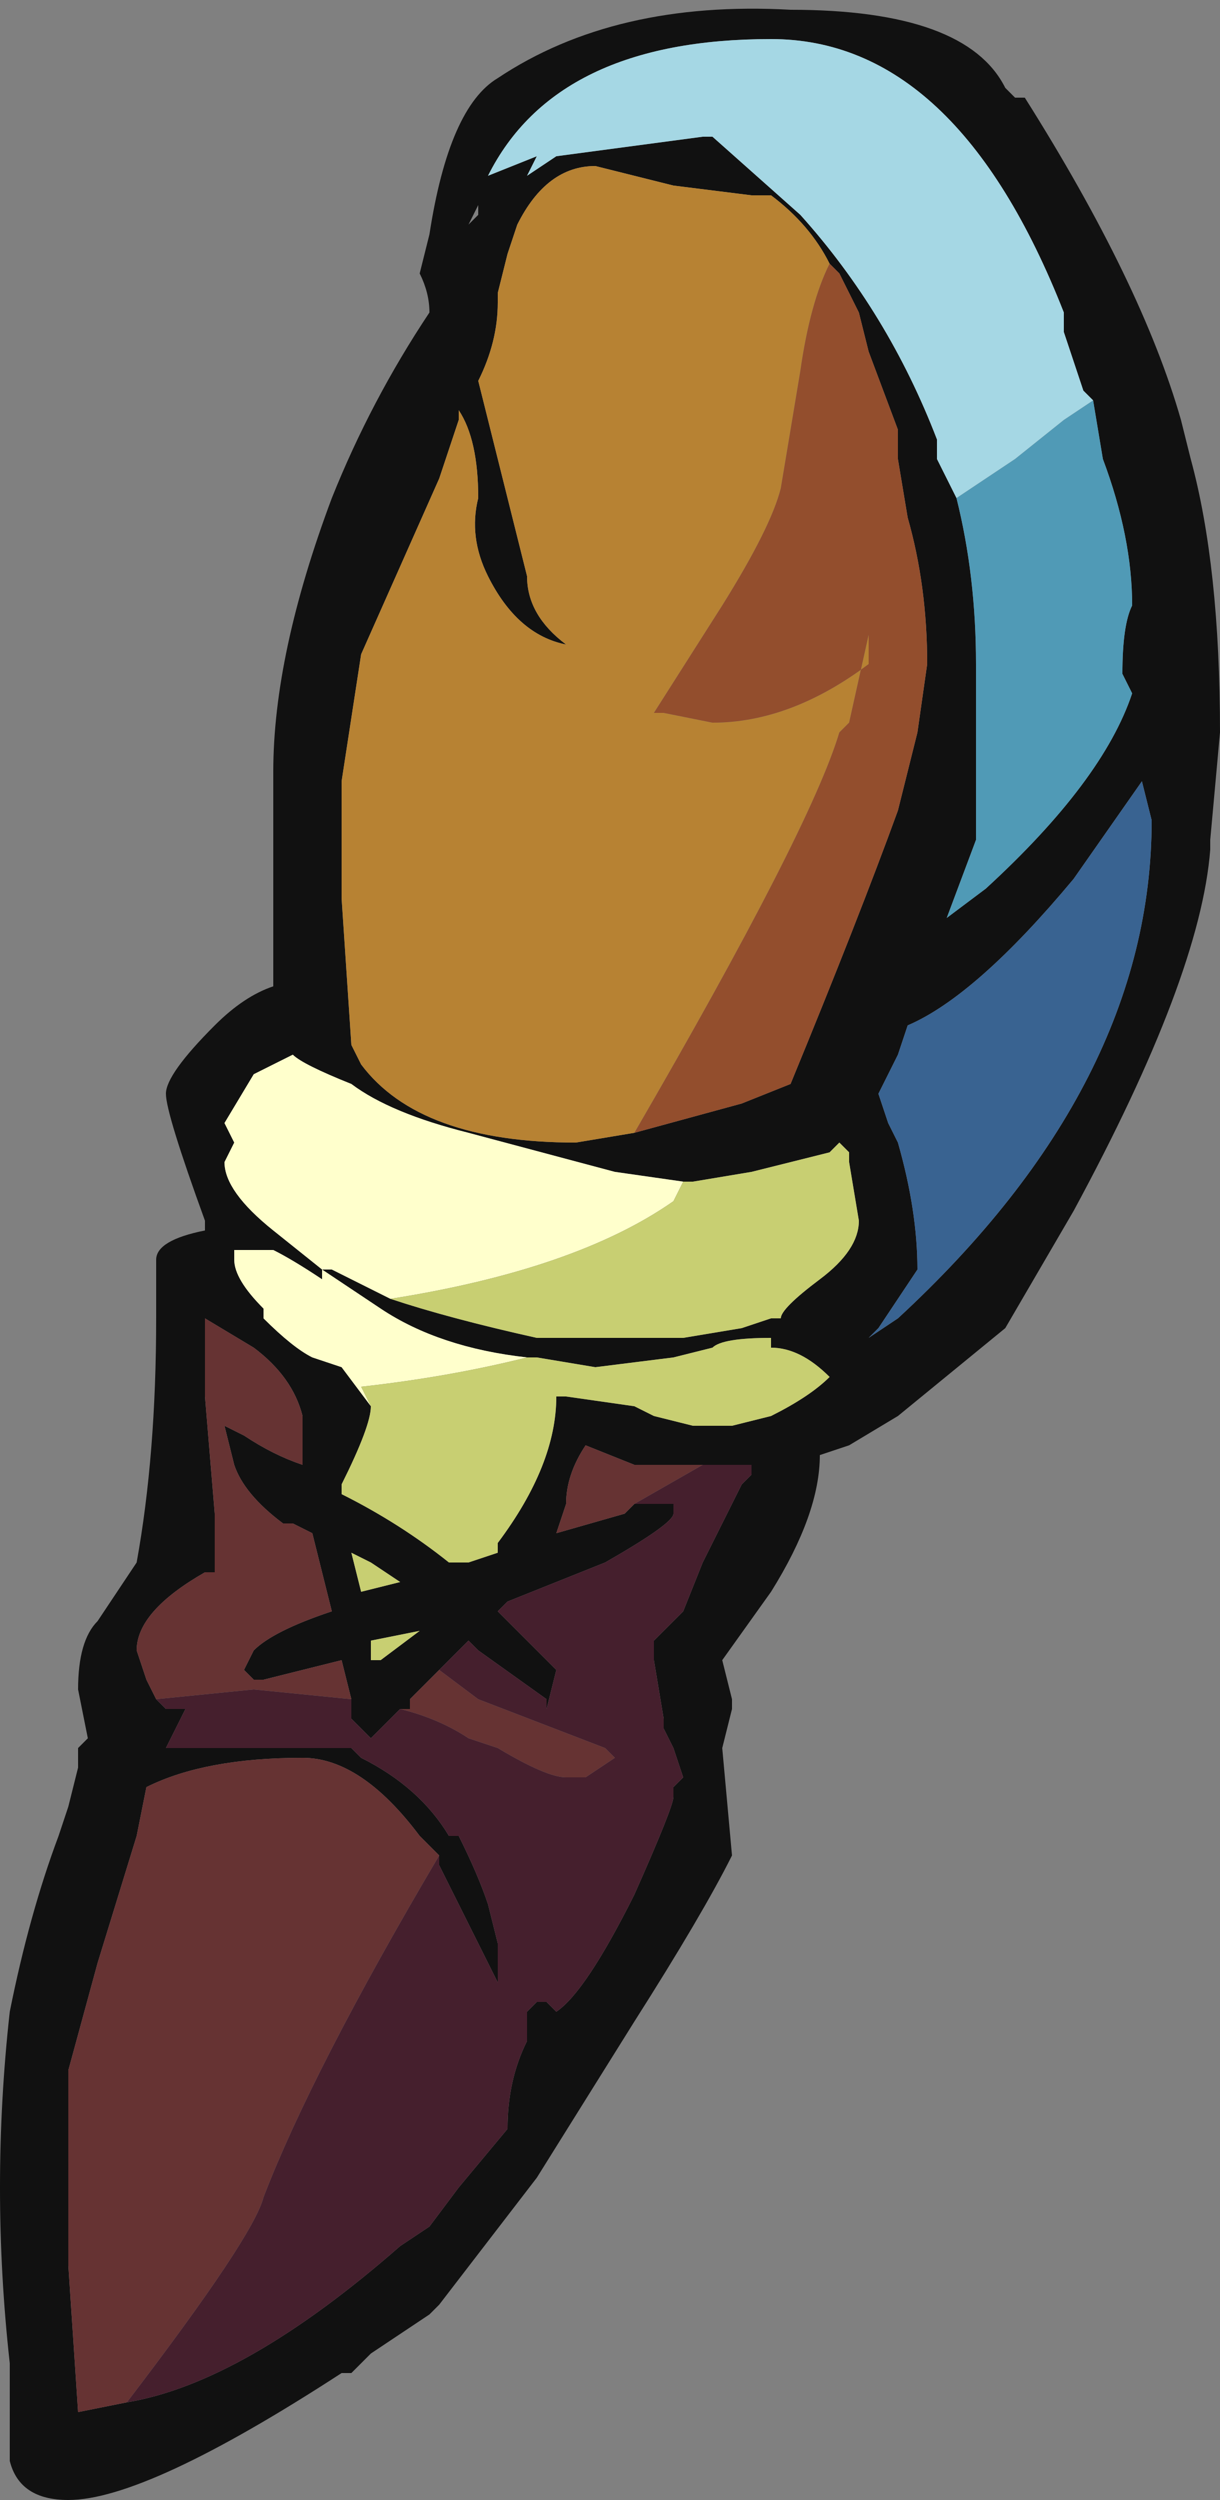 <?xml version="1.0" encoding="UTF-8" standalone="no"?>
<svg xmlns:ffdec="https://www.free-decompiler.com/flash" xmlns:xlink="http://www.w3.org/1999/xlink" ffdec:objectType="shape" height="12.8px" width="6.25px" xmlns="http://www.w3.org/2000/svg">
  <rect width="100%" height="100%" fill="#808080" stroke="none"/>
  <g transform="matrix(1.0, 0.0, 0.0, 1.0, 3.7, 6.15)">
    <path d="M1.55 -5.65 Q2.15 -4.7 2.35 -4.0 L2.4 -3.8 Q2.55 -3.25 2.55 -2.4 L2.5 -1.85 2.5 -1.8 Q2.45 -1.15 1.8 0.05 L1.45 0.65 0.9 1.1 0.65 1.25 0.5 1.3 Q0.5 1.6 0.25 2.0 L0.0 2.35 0.05 2.55 0.05 2.6 0.0 2.8 0.05 3.35 Q-0.1 3.65 -0.45 4.2 L-0.95 5.0 -1.45 5.65 -1.5 5.7 -1.8 5.9 -1.9 6.0 -1.95 6.0 Q-2.95 6.65 -3.35 6.65 -3.6 6.65 -3.65 6.45 L-3.65 5.95 Q-3.75 5.05 -3.65 4.15 -3.55 3.65 -3.4 3.25 L-3.35 3.1 -3.3 2.9 -3.3 2.8 -3.25 2.75 -3.3 2.5 Q-3.3 2.25 -3.2 2.15 L-3.0 1.85 Q-2.9 1.3 -2.9 0.6 L-2.9 0.3 Q-2.9 0.2 -2.65 0.15 L-2.65 0.1 Q-2.85 -0.45 -2.85 -0.55 -2.85 -0.65 -2.6 -0.9 -2.45 -1.05 -2.3 -1.1 L-2.3 -2.2 Q-2.3 -2.8 -2.0 -3.6 -1.8 -4.1 -1.5 -4.55 -1.5 -4.65 -1.55 -4.75 L-1.5 -4.95 Q-1.4 -5.6 -1.15 -5.75 -0.55 -6.15 0.35 -6.1 1.25 -6.1 1.45 -5.7 L1.5 -5.65 1.55 -5.65 M0.55 -4.8 Q0.45 -5.0 0.25 -5.15 L0.15 -5.15 -0.25 -5.2 -0.65 -5.3 Q-0.9 -5.3 -1.05 -5.0 L-1.1 -4.85 -1.15 -4.65 -1.15 -4.6 Q-1.15 -4.4 -1.25 -4.2 L-1.0 -3.2 Q-1.0 -3.0 -0.8 -2.85 -1.05 -2.9 -1.2 -3.2 -1.3 -3.4 -1.25 -3.6 -1.25 -3.9 -1.35 -4.05 L-1.35 -4.0 -1.45 -3.7 -1.85 -2.8 -1.95 -2.15 -1.95 -1.55 -1.9 -0.8 -1.85 -0.7 Q-1.55 -0.3 -0.75 -0.3 L-0.45 -0.35 0.1 -0.5 0.35 -0.6 Q0.7 -1.45 0.9 -2.0 L1.0 -2.4 1.05 -2.75 Q1.05 -3.15 0.95 -3.5 L0.9 -3.8 0.9 -3.95 0.75 -4.35 0.7 -4.55 0.6 -4.75 0.55 -4.8 M1.2 -3.6 Q1.3 -3.2 1.3 -2.75 L1.3 -1.85 1.15 -1.45 1.35 -1.6 Q1.95 -2.15 2.1 -2.6 L2.05 -2.7 Q2.05 -2.95 2.1 -3.05 2.1 -3.4 1.95 -3.8 L1.9 -4.1 1.85 -4.15 1.75 -4.45 1.75 -4.55 Q1.2 -5.95 0.25 -5.95 -0.85 -5.95 -1.2 -5.25 L-0.95 -5.35 -1.0 -5.25 -0.85 -5.35 -0.1 -5.45 -0.05 -5.45 0.4 -5.05 Q0.85 -4.55 1.1 -3.9 L1.1 -3.8 1.2 -3.6 M2.15 -2.15 L1.8 -1.65 Q1.3 -1.05 0.95 -0.9 L0.9 -0.75 0.8 -0.55 0.85 -0.4 0.9 -0.3 Q1.0 0.05 1.0 0.35 L0.8 0.65 0.75 0.7 0.9 0.6 Q2.2 -0.6 2.2 -1.95 L2.15 -2.15 M-1.7 0.5 Q-1.4 0.6 -0.95 0.7 L-0.2 0.7 0.1 0.65 0.25 0.6 0.3 0.6 Q0.3 0.55 0.5 0.4 0.7 0.25 0.7 0.1 L0.65 -0.2 0.65 -0.25 0.6 -0.3 0.55 -0.25 0.15 -0.15 -0.15 -0.1 -0.2 -0.1 -0.55 -0.15 -1.3 -0.35 Q-1.7 -0.45 -1.9 -0.6 -2.15 -0.7 -2.2 -0.75 L-2.4 -0.65 -2.55 -0.4 -2.5 -0.3 -2.55 -0.2 Q-2.55 -0.05 -2.3 0.15 L-2.05 0.35 -2.0 0.35 -1.7 0.5 M-1.8 1.05 Q-1.8 1.15 -1.95 1.45 L-1.95 1.5 Q-1.65 1.65 -1.4 1.85 L-1.3 1.85 -1.15 1.8 -1.15 1.75 Q-0.85 1.35 -0.85 1.0 -0.95 1.0 -0.8 1.0 L-0.45 1.05 -0.35 1.1 -0.15 1.15 0.05 1.15 0.25 1.1 Q0.45 1.0 0.55 0.9 0.4 0.75 0.25 0.75 L0.25 0.7 Q0.0 0.7 -0.05 0.75 L-0.25 0.8 -0.65 0.85 -0.95 0.8 -1.0 0.8 Q-1.45 0.75 -1.75 0.55 L-2.05 0.35 -2.05 0.4 Q-2.2 0.3 -2.3 0.25 L-2.5 0.25 Q-2.5 0.15 -2.5 0.3 -2.5 0.4 -2.35 0.55 L-2.35 0.6 Q-2.2 0.75 -2.1 0.8 L-1.95 0.85 -1.8 1.05 M-3.05 6.15 Q-2.45 6.05 -1.65 5.35 L-1.5 5.25 -1.35 5.05 -1.1 4.75 Q-1.1 4.5 -1.0 4.3 L-1.0 4.15 -0.95 4.1 -0.9 4.1 -0.85 4.15 Q-0.7 4.05 -0.45 3.55 -0.25 3.1 -0.25 3.05 L-0.25 3.0 -0.2 2.95 -0.25 2.8 -0.3 2.7 -0.3 2.65 -0.35 2.35 -0.35 2.25 -0.2 2.1 -0.1 1.85 0.1 1.45 0.15 1.4 0.15 1.35 -0.05 1.35 -0.45 1.35 -0.7 1.25 Q-0.8 1.4 -0.8 1.55 L-0.85 1.7 -0.5 1.6 -0.45 1.55 -0.25 1.55 -0.25 1.6 Q-0.25 1.65 -0.6 1.85 L-1.1 2.05 -1.15 2.1 Q-1.0 2.25 -0.85 2.4 L-0.9 2.6 -0.9 2.55 -1.25 2.3 -1.3 2.25 -1.45 2.4 -1.6 2.55 -1.6 2.6 -1.65 2.6 -1.8 2.75 -1.9 2.65 -1.9 2.55 -1.95 2.35 -2.35 2.45 -2.4 2.45 -2.45 2.4 -2.4 2.3 Q-2.3 2.2 -2.0 2.1 L-2.1 1.7 -2.2 1.65 -2.25 1.65 Q-2.45 1.5 -2.5 1.35 L-2.55 1.15 -2.45 1.2 Q-2.3 1.3 -2.15 1.35 L-2.15 1.1 Q-2.2 0.9 -2.4 0.75 L-2.65 0.6 -2.65 1.0 -2.6 1.6 -2.6 1.9 -2.65 1.9 Q-3.0 2.1 -3.0 2.3 L-2.95 2.45 -2.9 2.55 -2.85 2.6 -2.75 2.6 -2.85 2.8 -1.9 2.8 -1.85 2.85 Q-1.55 3.0 -1.4 3.25 L-1.35 3.25 Q-1.25 3.45 -1.2 3.6 L-1.15 3.8 -1.15 4.0 -1.45 3.4 -1.45 3.35 -1.55 3.25 Q-1.85 2.85 -2.15 2.85 -2.65 2.85 -2.95 3.0 L-3.0 3.25 -3.2 3.9 -3.35 4.45 -3.35 5.45 -3.3 6.2 -3.05 6.15 M-1.3 -5.0 L-1.25 -5.05 -1.25 -5.1 -1.3 -5.0 M-1.8 1.85 L-1.9 1.8 -1.85 2.0 -1.65 1.95 -1.8 1.85 M-1.75 2.35 L-1.55 2.2 -1.8 2.25 -1.8 2.35 -1.75 2.35" fill="#111111" fill-rule="evenodd" stroke="none"/>
    <path d="M2.15 -2.15 L2.2 -1.95 Q2.2 -0.6 0.9 0.6 L0.75 0.7 0.8 0.65 1.0 0.35 Q1.0 0.05 0.9 -0.3 L0.85 -0.4 0.8 -0.55 0.9 -0.75 0.95 -0.9 Q1.3 -1.05 1.8 -1.65 L2.15 -2.15" fill="#396391" fill-rule="evenodd" stroke="none"/>
    <path d="M1.9 -4.1 L1.95 -3.8 Q2.1 -3.4 2.1 -3.05 2.05 -2.95 2.05 -2.7 L2.1 -2.6 Q1.95 -2.15 1.35 -1.6 L1.15 -1.45 1.3 -1.85 1.3 -2.75 Q1.3 -3.2 1.2 -3.6 L1.5 -3.8 1.75 -4.0 1.9 -4.1" fill="#509ab6" fill-rule="evenodd" stroke="none"/>
    <path d="M1.2 -3.6 L1.1 -3.8 1.1 -3.9 Q0.85 -4.55 0.4 -5.05 L-0.05 -5.45 -0.1 -5.45 -0.85 -5.35 -1.0 -5.25 -0.95 -5.35 -1.2 -5.25 Q-0.85 -5.95 0.25 -5.95 1.2 -5.95 1.75 -4.55 L1.75 -4.45 1.85 -4.15 1.9 -4.1 1.75 -4.0 1.5 -3.8 1.2 -3.6" fill="#a5d7e4" fill-rule="evenodd" stroke="none"/>
    <path d="M-0.45 -0.35 L-0.75 -0.3 Q-1.55 -0.3 -1.85 -0.7 L-1.9 -0.8 -1.95 -1.55 -1.95 -2.15 -1.85 -2.8 -1.45 -3.7 -1.35 -4.0 -1.35 -4.05 Q-1.25 -3.9 -1.25 -3.6 -1.3 -3.4 -1.2 -3.2 -1.05 -2.9 -0.8 -2.85 -1.0 -3.0 -1.0 -3.2 L-1.25 -4.2 Q-1.15 -4.4 -1.15 -4.6 L-1.15 -4.65 -1.1 -4.85 -1.05 -5.0 Q-0.9 -5.3 -0.65 -5.3 L-0.25 -5.2 0.15 -5.15 0.25 -5.15 Q0.45 -5.0 0.55 -4.8 0.45 -4.6 0.4 -4.25 L0.3 -3.65 Q0.25 -3.45 0.0 -3.05 L-0.35 -2.5 -0.3 -2.5 -0.05 -2.45 Q0.35 -2.45 0.75 -2.75 L0.75 -2.9 0.65 -2.45 0.6 -2.4 Q0.45 -1.9 -0.45 -0.35" fill="#b78233" fill-rule="evenodd" stroke="none"/>
    <path d="M-0.45 -0.35 Q0.45 -1.9 0.6 -2.4 L0.65 -2.45 0.75 -2.9 0.75 -2.75 Q0.35 -2.45 -0.05 -2.45 L-0.3 -2.5 -0.35 -2.5 0.0 -3.05 Q0.25 -3.45 0.3 -3.65 L0.4 -4.25 Q0.45 -4.6 0.55 -4.8 L0.6 -4.75 0.7 -4.55 0.75 -4.35 0.9 -3.95 0.9 -3.8 0.95 -3.5 Q1.05 -3.15 1.05 -2.75 L1.0 -2.4 0.9 -2.0 Q0.7 -1.45 0.35 -0.6 L0.1 -0.5 -0.45 -0.35" fill="#934e2d" fill-rule="evenodd" stroke="none"/>
    <path d="M-0.05 1.35 L-0.1 1.35 -0.45 1.55 -0.5 1.6 -0.85 1.7 -0.8 1.55 Q-0.8 1.4 -0.7 1.25 L-0.45 1.35 -0.05 1.35 M-1.45 2.4 L-1.25 2.55 -0.6 2.8 -0.55 2.85 -0.7 2.95 -0.8 2.95 Q-0.9 2.95 -1.15 2.8 L-1.3 2.75 Q-1.45 2.65 -1.65 2.6 L-1.6 2.6 -1.6 2.55 -1.45 2.4 M-1.9 2.55 L-2.4 2.5 -2.9 2.55 -2.95 2.45 -3.0 2.3 Q-3.0 2.1 -2.65 1.9 L-2.6 1.9 -2.6 1.6 -2.65 1.0 -2.65 0.6 -2.4 0.75 Q-2.2 0.9 -2.15 1.1 L-2.15 1.35 Q-2.3 1.3 -2.45 1.2 L-2.55 1.15 -2.5 1.35 Q-2.45 1.5 -2.25 1.65 L-2.2 1.65 -2.1 1.7 -2.0 2.1 Q-2.3 2.2 -2.4 2.3 L-2.45 2.4 -2.4 2.45 -2.35 2.45 -1.95 2.35 -1.9 2.55 M-1.45 3.35 Q-2.1 4.45 -2.35 5.1 -2.4 5.3 -3.05 6.15 L-3.3 6.2 -3.35 5.45 -3.35 4.45 -3.2 3.9 -3.0 3.25 -2.95 3.0 Q-2.65 2.85 -2.15 2.85 -1.85 2.85 -1.55 3.25 L-1.45 3.35" fill="#663333" fill-rule="evenodd" stroke="none"/>
    <path d="M-0.2 -0.1 L-0.25 0.0 Q-0.75 0.35 -1.7 0.5 L-2.0 0.35 -2.05 0.35 -2.3 0.15 Q-2.55 -0.05 -2.55 -0.2 L-2.5 -0.3 -2.55 -0.4 -2.4 -0.65 -2.2 -0.75 Q-2.15 -0.7 -1.9 -0.6 -1.7 -0.45 -1.3 -0.35 L-0.55 -0.15 -0.2 -0.1 M-1.0 0.8 Q-1.4 0.9 -1.85 0.95 L-1.8 1.05 -1.95 0.85 -2.1 0.8 Q-2.2 0.75 -2.35 0.6 L-2.35 0.55 Q-2.5 0.4 -2.5 0.3 -2.5 0.15 -2.5 0.25 L-2.3 0.25 Q-2.2 0.3 -2.05 0.4 L-2.05 0.35 -1.75 0.55 Q-1.45 0.75 -1.0 0.8" fill="#ffffcc" fill-rule="evenodd" stroke="none"/>
    <path d="M-0.2 -0.1 L-0.15 -0.1 0.15 -0.15 0.55 -0.25 0.6 -0.3 0.65 -0.25 0.65 -0.2 0.7 0.1 Q0.7 0.25 0.5 0.4 0.3 0.55 0.3 0.6 L0.25 0.6 0.1 0.65 -0.2 0.7 -0.95 0.7 Q-1.4 0.6 -1.7 0.5 -0.75 0.35 -0.25 0.0 L-0.2 -0.1 M-1.0 0.8 L-0.95 0.8 -0.65 0.85 -0.25 0.8 -0.05 0.75 Q0.0 0.7 0.25 0.7 L0.25 0.75 Q0.4 0.75 0.55 0.9 0.45 1.0 0.25 1.1 L0.05 1.15 -0.15 1.15 -0.35 1.1 -0.45 1.05 -0.8 1.0 Q-0.95 1.0 -0.85 1.0 -0.85 1.35 -1.15 1.75 L-1.15 1.8 -1.3 1.85 -1.4 1.85 Q-1.65 1.65 -1.95 1.5 L-1.95 1.45 Q-1.8 1.15 -1.8 1.05 L-1.85 0.95 Q-1.4 0.9 -1.0 0.8 M-1.8 1.85 L-1.65 1.95 -1.85 2.0 -1.9 1.8 -1.8 1.85 M-1.75 2.35 L-1.8 2.35 -1.8 2.25 -1.55 2.2 -1.75 2.35" fill="#c8cf72" fill-rule="evenodd" stroke="none"/>
    <path d="M-0.05 1.35 L0.15 1.35 0.15 1.4 0.1 1.45 -0.1 1.85 -0.2 2.1 -0.35 2.25 -0.35 2.35 -0.3 2.65 -0.3 2.7 -0.25 2.8 -0.2 2.95 -0.25 3.0 -0.25 3.05 Q-0.25 3.1 -0.45 3.55 -0.7 4.05 -0.85 4.15 L-0.9 4.1 -0.95 4.1 -1.0 4.15 -1.0 4.3 Q-1.1 4.5 -1.1 4.75 L-1.35 5.05 -1.5 5.25 -1.65 5.35 Q-2.45 6.05 -3.05 6.15 -2.4 5.3 -2.35 5.1 -2.1 4.45 -1.45 3.35 L-1.45 3.4 -1.15 4.0 -1.15 3.8 -1.2 3.6 Q-1.25 3.45 -1.35 3.25 L-1.4 3.25 Q-1.55 3.0 -1.85 2.85 L-1.9 2.8 -2.85 2.8 -2.75 2.6 -2.85 2.6 -2.9 2.55 -2.4 2.5 -1.9 2.55 -1.9 2.65 -1.8 2.75 -1.65 2.6 Q-1.45 2.65 -1.3 2.75 L-1.15 2.8 Q-0.9 2.95 -0.8 2.95 L-0.7 2.95 -0.55 2.85 -0.6 2.8 -1.25 2.55 -1.45 2.4 -1.3 2.25 -1.25 2.3 -0.9 2.55 -0.9 2.6 -0.85 2.4 Q-1.0 2.25 -1.15 2.1 L-1.1 2.05 -0.6 1.85 Q-0.25 1.65 -0.25 1.6 L-0.25 1.55 -0.45 1.55 -0.1 1.35 -0.05 1.35" fill="#451f2d" fill-rule="evenodd" stroke="none"/>
  </g>
</svg>
